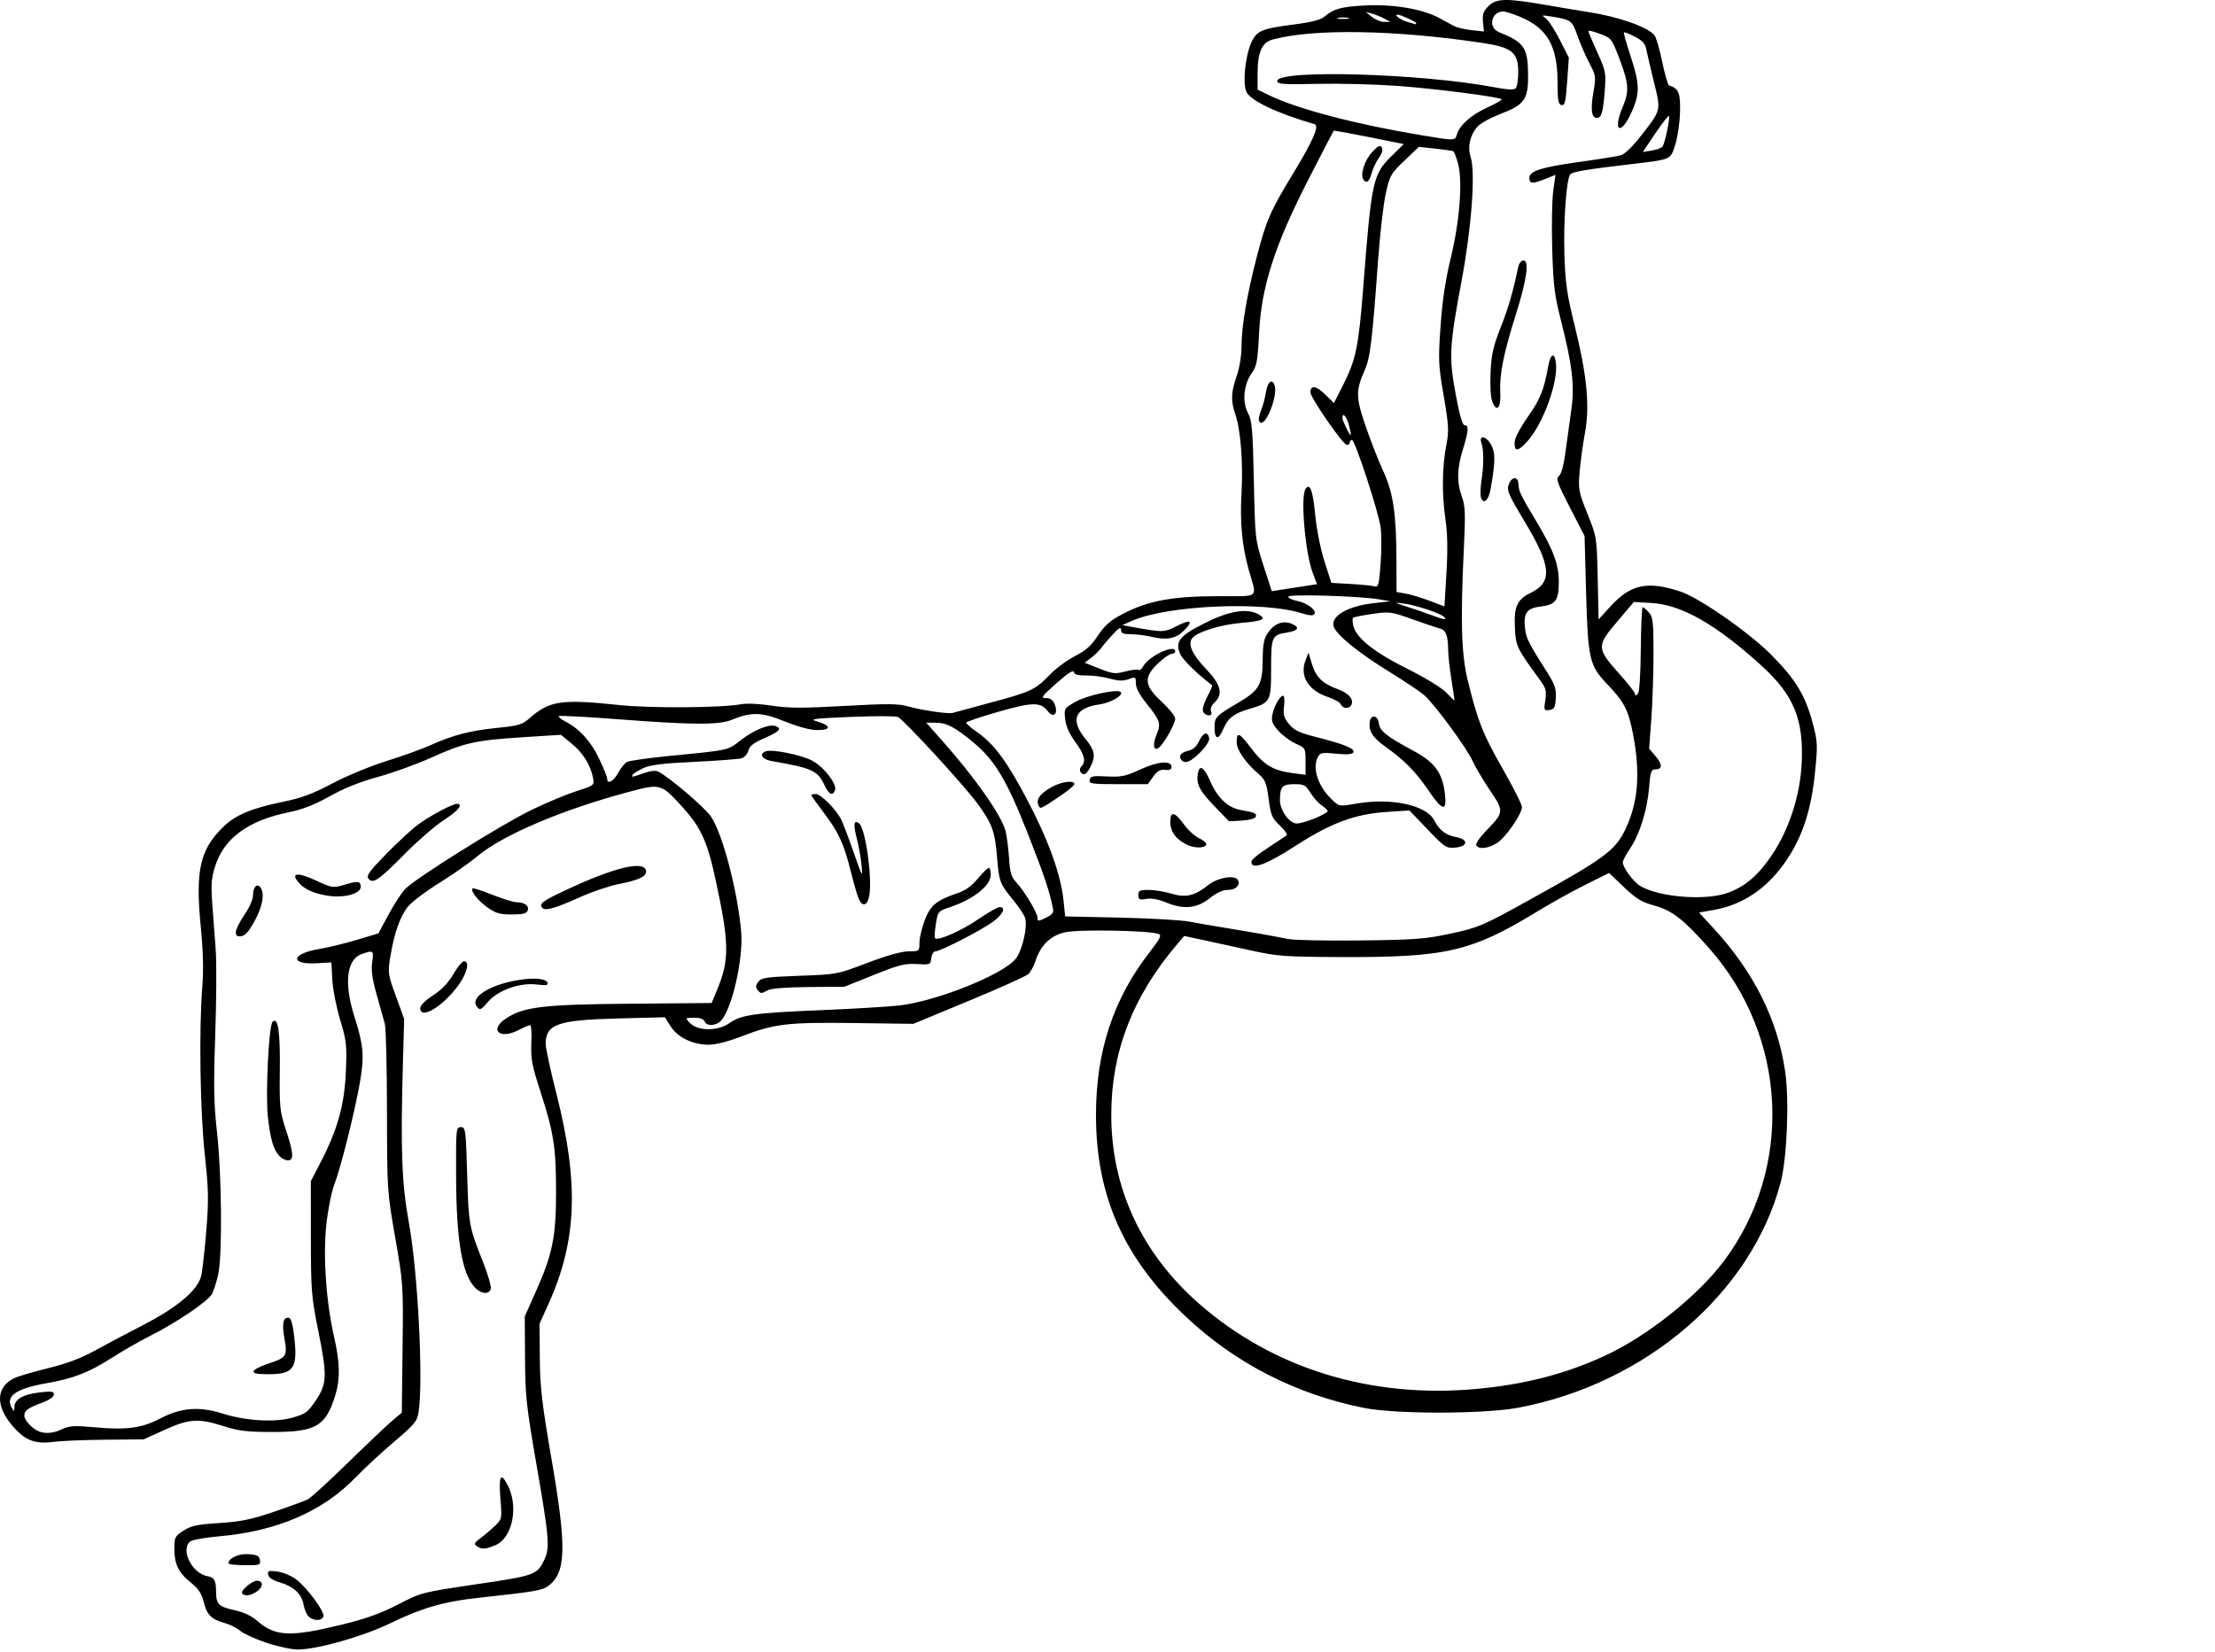 <?xml version="1.0" encoding="UTF-8" standalone="no"?>
<!-- Created with Inkscape (http://www.inkscape.org/) -->

<svg
   xmlns:dc="http://purl.org/dc/elements/1.1/"
   xmlns:cc="http://creativecommons.org/ns#"
   xmlns:rdf="http://www.w3.org/1999/02/22-rdf-syntax-ns#"
   xmlns:svg="http://www.w3.org/2000/svg"
   xmlns="http://www.w3.org/2000/svg"
   xmlns:sodipodi="http://sodipodi.sourceforge.net/DTD/sodipodi-0.dtd"
   xmlns:inkscape="http://www.inkscape.org/namespaces/inkscape"
   width="900.733"
   height="672.101"
   id="svg2"
   version="1.1"
   inkscape:version="0.48.3.1 r9886"
   sodipodi:docname="Pullover-on-stability-ball-with-weight-1.svg">
  <defs
     id="defs4" />
  <sodipodi:namedview
     id="base"
     pagecolor="#ffffff"
     bordercolor="#666666"
     borderopacity="1.0"
     inkscape:pageopacity="0.0"
     inkscape:pageshadow="2"
     inkscape:zoom="0.49497475"
     inkscape:cx="188.29998"
     inkscape:cy="85.175376"
     inkscape:document-units="px"
     inkscape:current-layer="layer1"
     showgrid="false"
     fit-margin-top="0"
     fit-margin-left="0"
     fit-margin-right="0"
     fit-margin-bottom="0"
     inkscape:window-width="1378"
     inkscape:window-height="738"
     inkscape:window-x="-206"
     inkscape:window-y="176"
     inkscape:window-maximized="0" />
  <g
     inkscape:label="Ebene 1"
     inkscape:groupmode="layer"
     id="layer1"
     transform="translate(-1274.42,11.561)">
    <path
       style="fill:#000000"
       d="m 1382.587,656.571 c -4.526,-1.532 -9.251,-3.696 -10.5,-4.809 -1.249,-1.113 -4.163,-2.562 -6.476,-3.221 -5.382,-1.532 -7.041,-3.252 -8.421,-8.732 -0.816,-3.24 -2.171,-5.271 -5.025,-7.532 -5.067,-4.013 -6.848,-7.606 -6.848,-13.816 0,-4.723 0.232,-5.185 3.75,-7.446 3.121,-2.006 5.551,-2.523 14.492,-3.08 8.723,-0.544 12.913,-1.407 22.291,-4.591 6.352,-2.156 12.543,-4.43 13.758,-5.053 1.215,-0.623 8.509,-7.285 16.209,-14.806 7.7,-7.521 15.8,-15.201 18,-17.068 l 4,-3.394 0.309,-26.152 c 0.305,-25.785 0.263,-26.418 -2.994,-45.063 -3.272,-18.733 -3.303,-19.216 -3.347,-51.411 -0.024,-17.875 -0.415,-33.85 -0.87,-35.5 -0.454,-1.65 -1.945,-6.981 -3.312,-11.846 -1.827,-6.5 -2.311,-10.014 -1.826,-13.25 0.713,-4.753 0.445,-4.965 -4.218,-3.339 -6.188,2.157 -7.344,11.853 -3.032,25.435 3.735,11.763 4.1,16.048 2.273,26.656 -2.051,11.911 -7.915,35.324 -10.469,41.803 -1.081,2.741 -2.516,9.947 -3.191,16.013 -1.423,12.795 -0.122,31.671 3.173,46.028 2.341,10.202 2.485,16.836 0.507,23.356 -3.88,12.79 -7.845,15.144 -25.505,15.144 -10.4,0 -13.76,-0.4 -20,-2.381 -10.249,-3.253 -13.916,-3.018 -24,1.539 l -8.5,3.842 -15.5,0.142 c -8.525,0.078 -17.938,0.464 -20.918,0.858 -7.79,1.029 -11.769,-0.505 -16.934,-6.531 -6.939,-8.096 -6.701,-15.629 0.612,-19.305 1.507,-0.758 7.706,-2.594 13.775,-4.082 7.607,-1.864 13.508,-4.071 19,-7.106 4.381,-2.421 13.318,-7.155 19.86,-10.519 13.721,-7.057 22.079,-14.118 23.499,-19.853 0.49,-1.982 1.428,-10.197 2.082,-18.254 1.036,-12.747 0.96,-16.774 -0.583,-31 -1.912,-17.621 -2.417,-51.1 -1.031,-68.35 0.551,-6.86 0.356,-14.568 -0.62,-24.545 -2.223,-22.723 -0.349,-31.216 8.904,-40.337 5.185,-5.112 11.553,-7.792 25.104,-10.567 6.989,-1.431 11.753,-3.225 19.5,-7.343 5.638,-2.997 15.496,-7.082 21.906,-9.078 6.41,-1.996 14.54,-4.923 18.066,-6.505 9.232,-4.142 15.96,-5.884 27.08,-7.013 8.779,-0.891 10.162,-1.312 13.264,-4.035 8.014,-7.036 12.926,-7.744 36.436,-5.251 12.635,1.34 41.651,1.14 49.44,-0.341 2.296,-0.436 7.467,-0.2 12.394,0.566 6.839,1.064 12.501,1.089 29.635,0.133 17.793,-0.993 21.968,-0.957 26.106,0.224 5.402,1.541 16.342,3.131 17.925,2.606 0.55,-0.183 7.4,-2.043 15.222,-4.133 16.705,-4.465 18.343,-5.233 24.278,-11.387 2.475,-2.566 7.087,-5.983 10.249,-7.594 4.373,-2.228 6.609,-4.223 9.341,-8.339 2.844,-4.283 4.98,-6.134 10.251,-8.883 10.106,-5.272 19.863,-7.093 38.25,-7.139 17.785,-0.045 16.188,1.264 12.862,-10.539 -2.777,-9.853 -3.678,-19.349 -2.988,-31.5 0.695,-12.247 -0.373,-25.778 -2.522,-31.943 -1.887,-5.413 -1.759,-8.973 0.557,-15.557 1.141,-3.243 1.948,-8.217 1.967,-12.119 0.041,-8.246 2.181,-20.796 6.205,-36.381 3.797,-14.705 5.575,-18.784 14.767,-33.866 7.989,-13.108 10.783,-19.494 8.782,-20.072 -15.492,-4.475 -26.442,-9.722 -27.857,-13.349 -1.447,-3.708 -0.363,-14.297 2.013,-19.669 2.255,-5.098 4.021,-5.829 18.623,-7.707 5.657,-0.728 9.743,-1.795 11,-2.873 3.922,-3.364 6.933,-4.203 16.9,-4.708 11.369,-0.576 23.247,1.455 29.981,5.127 2.135,1.164 4.835,2.624 6,3.244 1.165,0.62 4.378,1.374 7.138,1.676 l 5.019,0.548 -0.369,-3.871 c -0.297,-3.11 0.133,-4.373 2.185,-6.426 3.217,-3.217 7.196,-3.303 23.329,-0.504 6.499,1.128 14.516,2.468 17.816,2.979 11.843,1.834 23.619,5.999 26.386,9.334 0.682,0.822 2.099,5.685 3.148,10.806 1.049,5.121 2.307,9.444 2.795,9.607 3.977,1.326 4.671,3.044 4.453,11.02 -0.12,4.375 -1.02,10.359 -2,13.297 -2.036,6.102 -1.156,5.742 -19.282,7.881 -16.78,1.98 -22.28,2.905 -23.291,3.916 -1.619,1.619 -2.891,18.979 -2.427,33.109 0.368,11.197 1.066,16.007 4.09,28.194 5.073,20.44 6.286,32.901 4.268,43.843 -0.858,4.655 -1.843,11.838 -2.189,15.963 -0.593,7.078 -0.414,8.035 3.18,17 3.797,9.472 3.809,9.549 4.173,26.239 l 0.364,16.739 4.954,-5.42 c 8.101,-8.864 15.012,-10.306 28.309,-5.907 7.744,2.562 28.039,16.706 37.069,25.834 9.729,9.835 13.725,16.405 16.651,27.376 2.107,7.897 2.164,9.021 1.037,20.292 -1.504,15.037 -5.009,25.917 -11.457,35.557 -7.657,11.448 -17.643,18.318 -29.716,20.445 l -6,1.057 6.106,6.645 c 16.236,17.668 25.837,36.935 28.923,58.035 1.716,11.735 0.741,35.365 -1.865,45.189 -11.921,44.944 -54.918,81.842 -106.68,91.546 -14.025,2.629 -49.981,2.662 -62.874,0.057 -27.723,-5.601 -52.181,-18.151 -72.32,-37.109 -25.27,-23.788 -36.525,-49.079 -36.525,-82.073 0,-25.765 7.01,-47.06 21.759,-66.098 4.46,-5.758 5.065,-7 3.652,-7.503 -3.93,-1.402 -32.656,-1.893 -38.017,-0.65 -6.004,1.392 -9.915,5.241 -12.073,11.881 -0.648,1.996 -1.95,4.323 -2.891,5.17 -0.942,0.848 -11.837,5.736 -24.212,10.864 l -22.5,9.322 -24.044,-0.324 c -27.069,-0.365 -32.451,0.273 -45.806,5.424 -5.598,2.159 -10.559,3.406 -13.5,3.392 -6.402,-0.03 -12.527,-3.024 -15.341,-7.498 l -2.308,-3.67 -19,0.486 c -24.743,0.632 -29.5,2.321 -29.5,10.474 0,1.596 1.995,10.782 4.434,20.414 9.155,36.159 8.268,59.533 -3.23,85.084 l -3.704,8.231 0.113,14 c 0.096,11.815 0.852,18.291 4.845,41.5 6.149,35.736 5.863,45.78 -1.458,51.156 -2.459,1.806 -5.299,2.284 -28.709,4.836 -13.665,1.49 -22.734,4.11 -35.132,10.152 -11.251,5.483 -30.155,10.871 -38.016,10.835 -2.554,-0.012 -8.346,-1.274 -12.872,-2.806 z m 31.224,-7.412 c 9.473,-2.32 15.571,-4.517 22.5,-8.108 9.448,-4.896 9.64,-4.946 31.855,-8.224 23.842,-3.519 24.686,-3.822 27.58,-9.921 2.333,-4.917 2.012,-8.908 -3.075,-38.23 -4.222,-24.333 -4.655,-28.329 -4.75,-43.777 l -0.104,-17 4.829,-10.872 c 6.514,-14.666 7.914,-21.779 7.896,-40.128 -0.017,-17.77 -0.976,-23.883 -6.34,-40.434 -3.493,-10.775 -3.987,-13.41 -3.708,-19.752 0.177,-4.025 -0.033,-7.318 -0.467,-7.316 -0.434,0.001 -2.606,0.929 -4.827,2.062 -7.649,3.902 -11.955,-0.073 -5.09,-4.699 7.141,-4.812 15.066,-5.76 50.706,-6.065 l 33,-0.282 2.276,-5.506 c 5.047,-12.212 4.926,-18.944 -0.818,-45.318 -3.269,-15.009 -5.963,-20.824 -13.457,-29.039 -8.575,-9.4 -8.806,-9.464 -21.788,-5.985 -27.311,7.317 -51.293,17.547 -61.712,26.323 -3.025,2.548 -9.894,7.354 -15.265,10.679 -5.371,3.325 -11.05,7.605 -12.621,9.511 -3.269,3.966 -5.661,10.691 -7.273,20.452 -1.081,6.549 -1.005,7.096 2.25,16.075 l 3.37,9.296 -0.481,17 c -1.022,36.16 -0.526,49.864 2.385,65.781 3.636,19.879 5.912,63.628 3.997,76.83 -0.585,4.037 -1.39,5.031 -10.03,12.39 -5.167,4.4 -12.132,10.851 -15.478,14.336 -13.438,13.994 -32.102,22.054 -55.843,24.116 -5.556,0.483 -10.756,1.421 -11.557,2.085 -4.101,3.403 0.749,13.024 7.122,14.13 2.717,0.471 3.39,1.748 3.407,6.461 0.018,4.978 1.083,5.979 7.912,7.444 3.253,0.698 6.568,2.276 8.685,4.135 7.44,6.532 13.486,6.801 34.912,1.555 z m -13.692,-3.011 c -0.869,-0.688 -1.862,-2.866 -2.206,-4.84 -0.788,-4.513 -4,-7.575 -9.67,-9.216 -2.875,-0.833 -4.539,-1.925 -4.772,-3.131 -0.314,-1.631 0.14,-1.786 3.782,-1.298 2.276,0.305 5.703,1.748 7.615,3.207 4.589,3.501 11.757,13.283 11.061,15.096 -0.678,1.766 -3.69,1.861 -5.81,0.183 z m -27.253,-9.67 c -0.661,-1.069 4.098,-5.08 6.026,-5.08 2.521,0 2.698,2.285 0.318,4.115 -2.597,1.996 -5.44,2.429 -6.344,0.965 z m -5.55,-12.112 c 0,-2.158 4.121,-4.07 8.148,-3.781 3.555,0.255 4.408,0.702 4.655,2.438 0.283,1.987 -0.124,2.121 -6.25,2.063 -3.604,-0.034 -6.553,-0.358 -6.553,-0.72 z m 101,-7.031 c -1.261,-0.868 -1.027,-1.383 1.471,-3.235 1.634,-1.211 4.282,-3.465 5.883,-5.009 2.896,-2.79 2.908,-2.853 2.227,-11.25 -0.74,-9.122 0.172,-10.756 2.977,-5.331 4.544,8.787 1.943,21.526 -4.985,24.421 -4.128,1.725 -5.544,1.8 -7.573,0.404 z m -0.792,-105.216 c -5.238,-5.576 -7.538,-19.199 -7.634,-45.222 -0.072,-19.358 -0.01,-20 1.926,-20 1.912,0 2.026,0.861 2.584,19.5 0.611,20.421 0.686,20.826 6.54,35.617 2.008,5.073 3.378,9.935 3.045,10.803 -0.874,2.278 -3.98,1.941 -6.461,-0.699 z m -22.208,-113.587 c 0,-1.15 2.002,-3.163 5.22,-5.25 3.519,-2.282 6.207,-5.09 8.25,-8.617 1.667,-2.878 3.592,-5.24 4.28,-5.25 2.613,-0.037 1.176,5.394 -2.786,10.529 -6.445,8.354 -14.964,13.243 -14.964,8.588 z m 23.147,-0.458 c -1.892,-2.28 8e-4,-5.087 5.086,-7.542 8.334,-4.023 22.521,-5.432 23.538,-2.338 0.328,0.998 -0.694,1.156 -4.422,0.685 -6.861,-0.867 -15.835,2.361 -19.883,7.153 -2.664,3.154 -3.19,3.403 -4.319,2.042 z m 4.055,-40.646 c -3.884,-2.813 -6.883,-6.683 -5.924,-7.643 0.242,-0.242 3.841,0.921 7.998,2.586 4.157,1.664 8.607,3.033 9.891,3.041 3.27,0.021 5.235,1.495 4.511,3.384 -0.467,1.217 -2.026,1.601 -6.496,1.601 -4.934,0 -6.541,-0.478 -9.979,-2.969 z m 22.541,0.378 c -1.681,-1.681 -0.275,-2.769 9.507,-7.357 19.617,-9.202 31.745,-12.134 32.552,-7.87 0.427,2.257 -2.85,3.868 -11.049,5.431 -3.727,0.71 -10.868,3.133 -15.867,5.385 -9.708,4.371 -13.948,5.607 -15.143,4.412 z m -195.351,211.941 c 2.938,-1.401 4.945,-1.514 13.312,-0.75 12.853,1.174 19.131,0.318 26.654,-3.634 8.342,-4.382 15.71,-4.967 25.143,-1.996 9.762,3.075 21.543,3.74 28.811,1.627 5.116,-1.487 6.083,-2.223 9.314,-7.089 4.516,-6.801 4.596,-9.929 0.741,-29.009 -2.611,-12.926 -2.83,-15.765 -2.848,-37 l -0.019,-23 4.131,-8 c 6.802,-13.171 9.567,-23.184 10.126,-36.661 0.443,-10.693 0.249,-12.436 -2.334,-21 -1.55,-5.137 -2.984,-12.489 -3.188,-16.339 l -0.371,-7 -6.038,0.344 c -11.023,0.628 -10.264,-3.898 0.968,-5.774 3.689,-0.616 10.643,-2.304 15.454,-3.752 l 8.748,-2.632 4.079,-7.593 c 2.244,-4.176 5.282,-8.861 6.752,-10.411 4.105,-4.328 39.332,-26.381 51.568,-32.284 5.992,-2.891 14.166,-6.3 18.163,-7.577 7.167,-2.289 7.26,-2.363 6.711,-5.321 -0.966,-5.196 -4.067,-10.201 -8.647,-13.954 l -4.426,-3.627 -15.348,0.981 c -19.447,1.243 -23.837,2.218 -37.348,8.296 -6.05,2.722 -15.846,6.266 -21.768,7.877 -7.133,1.94 -13.716,4.581 -19.5,7.824 -6.162,3.455 -11.055,5.37 -16.622,6.507 -16.707,3.41 -26.445,10.587 -30.09,22.173 -1.477,4.694 -1.668,7.423 -1.077,15.318 0.396,5.283 1.021,13.677 1.388,18.651 0.368,4.975 0.278,20.469 -0.2,34.431 -0.721,21.065 -0.592,27.866 0.756,39.955 1.875,16.816 2.155,49.407 0.491,57.269 -0.617,2.915 -1.757,6.544 -2.534,8.065 -1.552,3.04 -14.292,11.672 -25.664,17.389 -3.949,1.985 -10.667,5.843 -14.929,8.573 -9.491,6.079 -15.721,8.515 -26.674,10.429 -12.538,2.191 -16.936,5.318 -14.168,10.073 0.93,1.598 1.034,1.553 1.061,-0.457 0.042,-3.083 3.544,-5.081 10.3,-5.875 4.806,-0.565 5.73,-0.423 5.73,0.881 0,0.942 -1.872,2.247 -4.75,3.31 -5.878,2.171 -7.25,3.186 -7.25,5.359 0,1.782 3.426,5.405 6,6.346 2.802,1.024 5.923,0.711 9.392,-0.943 z m 77.85,-23.6 c 0.225,-0.688 2.834,-2.038 5.798,-3 7.559,-2.455 7.996,-3.1 6.775,-10.013 -1.105,-6.257 -0.668,-8.736 1.538,-8.736 0.996,0 1.668,1.999 2.269,6.75 1.738,13.736 0.142,16.25 -10.315,16.25 -4.729,0 -6.363,-0.337 -6.064,-1.25 z m 10.483,-87.502 c -2.474,-2.734 -3.636,-6.66 -4.673,-15.785 -1.034,-9.101 0.337,-37.252 1.891,-38.805 2.215,-2.215 3.135,3.903 2.95,19.605 -0.179,15.137 -0.013,16.779 2.445,24.237 3.181,9.651 3.368,12.5 0.818,12.5 -1.015,0 -2.558,-0.788 -3.43,-1.752 z m -17.725,-91.066 c 0,-1.077 1.575,-4.247 3.5,-7.045 2.069,-3.008 3.5,-6.3 3.5,-8.053 0,-3.346 1.777,-5.045 3.096,-2.961 1.673,2.642 0.825,7.419 -2.375,13.378 -2.265,4.218 -3.89,6.095 -5.472,6.32 -1.676,0.238 -2.25,-0.18 -2.25,-1.638 z m 37,-14.874 c -5.197,-0.872 -8.782,-2.447 -11.04,-4.85 -4.065,-4.327 -1.162,-4.915 6.521,-1.32 6.347,2.97 7.112,3.109 10.922,1.985 6.121,-1.805 6.986,-1.788 7.386,0.146 0.655,3.17 -6.492,5.264 -13.789,4.039 z m 16.984,-6.827 c -1.02,-1.229 0.179,-2.919 7.145,-10.067 4.604,-4.724 10.423,-10.101 12.932,-11.948 4.859,-3.578 14.002,-8.466 15.835,-8.466 2.801,0 0.538,2.852 -5.154,6.494 -3.433,2.197 -10.516,8.311 -15.741,13.586 -10.904,11.01 -13.194,12.596 -15.016,10.4 z m 450.516,207.503 c 19.646,-1.811 36.187,-6.083 52.193,-13.478 17.18,-7.938 37.634,-24.18 48.3,-38.354 28.622,-38.037 26.061,-91.528 -6.114,-127.7 -10.23,-11.501 -14.818,-15.071 -21.879,-17.025 -5.393,-1.492 -7.526,-2.779 -12.525,-7.556 l -6.025,-5.757 -9.475,4.709 c -5.211,2.59 -13.975,7.452 -19.475,10.805 -27.233,16.602 -37.106,18.88 -81,18.691 -21.8,-0.094 -25.054,-0.337 -35.5,-2.646 -6.325,-1.399 -15.064,-3.305 -19.421,-4.237 l -7.921,-1.694 -2.874,3.379 c -18.095,21.271 -26.784,43.779 -26.784,69.379 0,29.816 12.367,56.386 35.783,76.878 30.121,26.361 69.85,38.558 112.717,34.606 z M 1571.119,404.539 c 4.639,-3.304 10.213,-4.101 36.197,-5.176 13.475,-0.558 28.185,-1.429 32.689,-1.936 15.411,-1.736 42.79,-12.763 47.557,-19.154 2.75,-3.686 4.885,-13.399 3.656,-16.631 -0.532,-1.399 -2.687,-4.613 -4.788,-7.143 -5.309,-6.391 -5.758,-7.539 -6.485,-16.6 -0.925,-11.522 -2.019,-14.508 -8.5,-23.213 -5.477,-7.356 -28.927,-32.861 -31.801,-34.588 -0.734,-0.441 -9.32,-0.469 -19.081,-0.062 -15.622,0.651 -17.275,0.875 -13.806,1.875 5.699,1.642 5.766,3.488 0.128,3.488 -2.941,0 -7.746,-1.27 -13.333,-3.523 -9.522,-3.84 -13.454,-3.948 -21.735,-0.596 -5.166,2.091 -16.017,2.02 -46.312,-0.303 -12.822,-0.983 -23.551,-1.549 -23.843,-1.257 -0.292,0.292 0.855,1.247 2.549,2.123 5.819,3.009 10.403,8.011 13.76,15.015 1.841,3.841 3.347,7.559 3.347,8.262 0,2.531 2.584,1.205 4.467,-2.291 1.057,-1.963 2.68,-3.975 3.607,-4.471 0.927,-0.496 8.602,-1.584 17.055,-2.418 25.049,-2.471 23.703,-2.17 29.449,-6.603 5.326,-4.109 11.443,-6.529 14.012,-5.543 2.617,1.004 1.433,2.266 -4.548,4.847 -4.456,1.923 -6.116,3.2 -6.585,5.069 -0.345,1.374 -1.601,2.791 -2.792,3.149 -1.191,0.358 -9.847,1.016 -19.236,1.462 -12.903,0.614 -17.973,1.24 -20.766,2.566 -2.033,0.965 -3.94,2.149 -4.239,2.632 -0.725,1.172 -0.377,1.126 4.539,-0.609 2.863,-1.01 4.786,-1.182 5.993,-0.536 4.786,2.562 18.866,14.632 21.318,18.275 4.699,6.983 10.807,30.328 12.23,46.748 0.94,10.843 -3.636,31.172 -8.135,36.143 -2.021,2.233 -5.932,2.441 -6.732,0.357 -0.368,-0.958 -1.908,-1.5 -4.262,-1.5 -3.588,0 -3.639,0.052 -1.927,1.944 3.23,3.569 11.478,3.668 16.354,0.196 z m 11.336,-13.472 c -0.819,-0.986 -0.742,-1.83 0.294,-3.25 1.24,-1.699 3.15,-1.982 16.733,-2.479 15.27,-0.558 15.384,-0.58 27.652,-5.25 7.952,-3.027 13.89,-4.689 16.75,-4.689 4.388,0 4.431,-0.033 4.431,-3.462 0,-1.904 0.945,-5.988 2.1,-9.076 2.298,-6.142 4.833,-8.269 13.174,-11.048 3.336,-1.112 5.885,-2.92 8.462,-6.002 2.028,-2.426 4.042,-4.412 4.476,-4.412 0.434,0 0.788,1.266 0.788,2.813 0,4.414 -6.828,9.892 -16.37,13.133 -5.096,1.731 -5.136,1.777 -5.969,6.976 -0.461,2.878 -0.603,5.469 -0.315,5.757 1.159,1.16 10.58,-2.982 17.481,-7.686 4.03,-2.747 7.968,-4.994 8.75,-4.994 2.772,0 1.365,3.029 -2.812,6.055 -4.839,3.506 -21.302,11.945 -23.301,11.945 -0.733,0 -1.474,1.238 -1.648,2.75 -0.309,2.682 -0.455,2.742 -5.923,2.414 -4.813,-0.289 -7.29,0.341 -17.5,4.446 l -11.894,4.782 -14.5,0.121 c -9.033,0.075 -15.324,0.567 -16.684,1.304 -2.728,1.477 -2.83,1.473 -4.176,-0.15 z m 41.018,-37.418 c -0.597,-1.512 -2.002,-6.426 -3.122,-10.918 -2.773,-11.124 -4.885,-15.706 -10.902,-23.655 -2.824,-3.731 -5.134,-6.984 -5.134,-7.23 0,-0.246 0.848,-0.447 1.884,-0.447 1.927,0 7.983,6.014 10.169,10.098 0.67,1.251 2.957,7.254 5.082,13.338 3.703,10.602 3.841,10.829 3.31,5.447 -0.305,-3.089 -1.185,-8.003 -1.954,-10.92 -1.497,-5.674 -1.138,-7.746 1.03,-5.947 2.573,2.136 5.375,22.397 4.064,29.388 -0.803,4.28 -2.912,4.683 -4.426,0.846 z m -13.681,-45.659 c -2.939,-6.193 -4.797,-7.05 -21.726,-10.023 -3.769,-0.662 -5.066,-2.849 -2.315,-3.905 2.696,-1.035 15.057,1.51 19.337,3.981 4.735,2.734 9.784,9.464 8.876,11.831 -0.94,2.45 -2.435,1.775 -4.172,-1.884 z m 254.759,60.135 c 11.188,-2.416 12.681,-3.058 32,-13.751 30.302,-16.772 34.642,-19.958 38.756,-28.458 5.296,-10.939 6.264,-22.997 3.141,-39.103 -1.882,-9.705 -3.573,-12.918 -10.746,-20.415 -6.904,-7.216 -7.569,-10.163 -8.288,-36.723 l -0.629,-23.223 -5.977,-11.613 c -5.196,-10.094 -5.777,-11.765 -4.447,-12.777 0.98,-0.745 1.961,-4.406 2.724,-10.164 0.656,-4.95 1.707,-12.58 2.335,-16.955 1.368,-9.531 0.361,-18.157 -4.208,-36.045 -2.638,-10.327 -3.136,-14.37 -3.578,-29 -0.282,-9.35 -0.102,-19.999 0.402,-23.663 l 0.915,-6.663 -4.708,1.856 c -4.742,1.869 -5.927,1.735 -5.927,-0.673 0,-2.703 4.931,-4.299 19.569,-6.336 8.288,-1.153 16.228,-2.417 17.644,-2.809 1.523,-0.421 4.801,-3.572 8.025,-7.712 8.557,-10.989 8.357,-10.155 5.37,-22.376 -1.428,-5.843 -2.832,-11.856 -3.119,-13.362 -0.371,-1.945 -1.703,-3.34 -4.603,-4.82 -2.244,-1.145 -4.235,-1.928 -4.423,-1.739 -0.188,0.188 0.988,4.382 2.615,9.32 3.891,11.81 3.966,15.503 0.474,23.227 -4.423,9.782 -7.795,7.646 -3.553,-2.25 2.69,-6.275 2.472,-9.492 -1.319,-19.476 -3.159,-8.318 -3.307,-8.508 -7.95,-10.232 -2.602,-0.966 -4.731,-1.484 -4.731,-1.15 0,0.334 1.636,4.229 3.635,8.657 3.448,7.636 3.605,8.442 3.047,15.671 -0.672,8.716 -1.348,11.03 -3.221,11.03 -2.159,0 -2.619,-3.424 -1.4,-10.426 1.104,-6.341 1.045,-6.771 -1.627,-11.828 -1.525,-2.886 -3.709,-7.918 -4.853,-11.182 -2.209,-6.303 -2.492,-6.506 -11.003,-7.868 -3.572,-0.572 -3.744,-0.502 -1.918,0.776 1.103,0.772 3.673,4.694 5.713,8.715 l 3.708,7.311 -0.691,9.794 c -0.58,8.22 -0.948,9.744 -2.29,9.479 -1.322,-0.261 -1.602,-1.87 -1.613,-9.294 -0.025,-16.702 -5.311,-23.974 -20.735,-28.527 -5.552,-1.639 -8.362,6.038 -3.001,8.2 10.354,4.176 11.75,6.318 11.75,18.017 0,9.434 -1.58,11.54 -11.5,15.331 -3.692,1.411 -7.688,3.603 -8.88,4.872 -3.168,3.372 -4.356,8.382 -2.978,12.558 2.027,6.141 0.412,28.36 -3.638,50.069 -5.045,27.039 -5.262,31.159 -2.445,46.392 1.574,8.511 2.755,12.608 3.636,12.608 1.794,0 1.62,2.411 -0.708,9.839 -2.403,7.667 -2.52,13.449 -0.39,19.285 1.369,3.75 1.476,6.88 0.75,21.876 -1.374,28.371 -0.965,42.151 1.556,52.5 4.093,16.8 6.134,22.001 14.121,35.98 4.386,7.678 7.976,14.783 7.976,15.788 0,2.938 -6.701,12.579 -10.245,14.74 -3.594,2.191 -7.269,2.587 -8.314,0.896 -0.372,-0.603 1.349,-3.19 3.825,-5.75 7.553,-7.807 7.572,-8.002 1.662,-16.761 -2.826,-4.188 -6.008,-9.58 -7.071,-11.983 -2.212,-5.001 -15.161,-22.63 -19.47,-26.509 -1.588,-1.429 -8.127,-5.818 -14.532,-9.752 -12.308,-7.561 -21.328,-14.912 -22.385,-18.242 -1.339,-4.218 5.539,-8.293 16.032,-9.499 l 6.998,-0.804 -4.5,-0.767 c -8.094,-1.38 -37,-2.241 -37,-1.102 0,0.573 1.543,1.332 3.429,1.685 4.081,0.766 8.167,3.806 7.206,5.362 -0.489,0.792 -2.027,0.687 -5.409,-0.371 -15.742,-4.923 -54.636,-3.139 -68.782,3.154 l -3.943,1.754 4,0.724 c 12.699,2.299 12.898,2.295 18.315,-0.451 5.546,-2.81 6.698,-2.016 2.771,1.911 -3.255,3.255 -6.88,4.002 -12.794,2.637 -2.72,-0.628 -6.71,-1.141 -8.868,-1.141 -3.06,0 -3.93,-0.385 -3.951,-1.75 -0.02,-1.319 -0.827,-0.888 -3.275,1.75 -1.787,1.925 -3.912,4.412 -4.723,5.528 -0.811,1.115 -2.664,2.942 -4.118,4.06 l -2.643,2.032 5.979,2.375 c 5.369,2.132 6.436,2.252 10.464,1.175 2.467,-0.66 4.881,-0.955 5.364,-0.656 0.483,0.299 1.325,-0.29 1.869,-1.307 2.304,-4.304 13.11,-9.419 13.11,-6.205 0,0.55 -0.656,1 -1.458,1 -0.802,0 -3.277,1.73 -5.5,3.845 -6,5.708 -5.692,9.012 1.458,15.613 3.025,2.793 5.5,5.89 5.5,6.882 0,2.065 -4.38,9.9 -6.534,11.688 -2.257,1.873 -2.802,-0.98 -1.008,-5.275 1.842,-4.409 1.405,-5.737 -4.139,-12.595 -2.81,-3.475 -4.319,-6.328 -4.319,-8.163 0,-2.702 -0.124,-2.775 -2.916,-1.721 -2.203,0.832 -4.098,0.775 -7.75,-0.233 -2.659,-0.733 -6.945,-1.301 -9.524,-1.261 -3.362,0.052 -4.778,-0.344 -5,-1.397 -0.209,-0.995 -2.506,0.484 -7.107,4.573 -6.07,5.396 -6.522,6.043 -4.225,6.043 1.866,0 2.851,0.731 3.585,2.663 1.444,3.798 -0.549,5.639 -2.866,2.648 -2.936,-3.79 -6.088,-3.752 -20.111,0.241 -7.197,2.049 -13.085,4.052 -13.085,4.451 0,0.399 1.835,1.997 4.079,3.552 7.195,4.986 12.345,11.872 20.632,27.588 8.686,16.473 13.799,30.61 14.877,41.141 l 0.666,6.504 22.123,0.485 c 12.168,0.267 24.823,0.987 28.123,1.601 3.3,0.614 10.5,1.85 16,2.748 10.101,1.649 16.283,2.749 24.5,4.359 2.475,0.485 15.75,0.747 29.5,0.581 22.31,-0.269 26.263,-0.574 36.735,-2.835 z m -116.235,-12.724 c -2.84,-1.19 -5.699,-1.682 -7.75,-1.333 -2.815,0.479 -3.25,0.271 -3.25,-1.558 0,-1.819 0.589,-2.11 4.25,-2.1 2.337,0.006 6.477,0.686 9.199,1.512 5.872,1.781 9.439,0.937 15.12,-3.578 3.715,-2.952 10.581,-4.129 11.875,-2.035 1.251,2.024 -0.725,4.09 -3.91,4.09 -2.21,0 -4.66,1.119 -7.643,3.49 -5.188,4.124 -10.574,4.579 -17.891,1.512 z m 35,-16.384 c 0,-1.159 2.606,-3.122 14.267,-10.748 0.53,-0.347 -0.662,-2.147 -2.649,-4 -3.245,-3.026 -3.716,-4.134 -4.616,-10.869 -0.903,-6.751 -1.35,-7.8 -4.477,-10.5 -5.014,-4.33 -8.524,-9.488 -8.524,-12.528 0,-4.47 1.021,-4.06 5.846,2.348 5.158,6.85 8.993,9.161 16.904,10.187 l 5.25,0.681 0,-5.442 c 0,-5.393 -0.037,-5.458 -4.049,-7.268 -2.227,-1.004 -5.403,-3.368 -7.057,-5.252 -2.483,-2.828 -2.894,-3.976 -2.353,-6.576 0.74,-3.555 3.073,-7.65 4.359,-7.65 0.47,0 0.636,1.933 0.37,4.296 -0.403,3.576 -0.05,4.812 2.104,7.373 2.097,2.492 4.233,3.489 11.242,5.247 11.124,2.79 15.731,4.714 14.82,6.188 -0.482,0.78 -2.721,0.939 -7.024,0.498 -5.621,-0.576 -6.432,-0.432 -7.364,1.31 -2.43,4.54 0.015,11.973 5.721,17.392 2.945,2.796 2.97,2.8 9.757,1.618 14.347,-2.498 28.605,0.564 31.851,6.84 2.086,4.033 4.652,5.981 8.923,6.774 5.142,0.954 4.767,3.833 -0.557,4.274 -3.504,0.291 -4.205,-0.176 -11.114,-7.406 l -7.374,-7.717 -8.927,0.578 c -13.207,0.856 -22.799,4.404 -37.443,13.848 -11.95,7.708 -17.886,9.866 -17.886,6.504 z m 25.867,-17.751 c 2.823,-1.173 5.133,-2.472 5.133,-2.885 0,-0.413 -1.074,-1.455 -2.387,-2.316 -1.313,-0.86 -3.374,-3.162 -4.582,-5.115 -1.982,-3.207 -2.626,-3.551 -6.644,-3.551 -4.875,0 -5.787,1.034 -5.787,6.557 0,4.098 3.868,9.443 6.835,9.443 1.264,0 4.609,-0.96 7.432,-2.133 z m -52.367,10.621 c -4.36,-2.249 -6.5,-5.244 -6.5,-9.098 0,-4.548 1.795,-4.248 5.51,0.922 1.655,2.304 4.457,4.864 6.226,5.689 1.769,0.825 3.08,1.95 2.913,2.5 -0.5,1.647 -4.944,1.641 -8.149,-0.013 z m 11.43,-15.56 c -6.013,-6.241 -7.37,-8.849 -6.763,-12.997 0.607,-4.144 2.509,-3.074 5.081,2.857 2.957,6.819 7.288,10.88 12.531,11.751 5.507,0.914 6.43,1.333 5.975,2.712 -0.241,0.731 -2.582,1.376 -5.641,1.554 l -5.229,0.304 -5.955,-6.182 z m -71.596,-0.5 c -0.908,-2.366 0.696,-4.549 5.262,-7.161 3.991,-2.283 9.404,-3.034 9.404,-1.304 0,0.53 -2.587,2.701 -5.75,4.826 -8.29,5.569 -8.191,5.529 -8.916,3.639 z m 158.817,-5.649 c -5.383,-7.918 -9.789,-12.396 -17.903,-18.197 -5.107,-3.652 -6.795,-6.5 -6.072,-10.252 0.552,-2.867 3.283,-2.193 3.639,0.899 0.361,3.137 3.107,5.322 14.104,11.223 8.598,4.614 11.744,8.896 12.745,17.35 0.886,7.485 -0.921,7.201 -6.512,-1.022 z m -137.955,-4.528 c 0.293,-1.501 1.292,-1.7 7.027,-1.4 5.823,0.305 7.575,-0.06 13.585,-2.831 7.22,-3.328 12.693,-3.767 12.693,-1.019 0,1.032 -0.824,1.404 -2.641,1.193 -1.998,-0.232 -3.172,0.438 -4.818,2.75 l -2.177,3.057 -12.005,0 c -10.897,0 -11.974,-0.162 -11.663,-1.75 z m -3.749,-3.337 c -0.369,-0.598 -0.171,-1.588 0.441,-2.2 1.944,-1.944 1.217,-4.804 -2.517,-9.89 -2.403,-3.274 -3.795,-6.407 -4.117,-9.273 -0.479,-4.252 -0.407,-4.376 4.063,-6.995 4.485,-2.628 17.166,-5.409 18.511,-4.059 1.304,1.309 -3.967,4.402 -8.62,5.058 -10.04,1.415 -12.029,6.297 -5.707,14.012 3.857,4.707 4.261,7.061 1.974,11.484 -1.598,3.09 -2.898,3.692 -4.028,1.863 z m 41.221,-4.58 c -1.525,-1.525 -0.472,-3.217 2.394,-3.847 2.169,-0.476 3.536,-1.67 4.694,-4.098 1.689,-3.541 3.499,-3.994 4.076,-1.019 0.186,0.962 -1.395,3.43 -3.632,5.667 -3.77,3.77 -6.057,4.771 -7.532,3.296 z m 13.333,-13.287 c 0,-4.33 0.385,-4.732 9.918,-10.352 8.216,-4.843 9.565,-7.235 9.667,-17.132 0.071,-6.889 0.463,-8.822 2.316,-11.424 2.597,-3.647 6.217,-4.86 9.728,-3.26 3.178,1.448 2.381,2.697 -2.195,3.439 -6.149,0.998 -6.435,1.649 -6.435,14.651 0,13.525 -0.183,13.862 -8.916,16.431 -6.259,1.841 -8.706,3.761 -10.615,8.332 -1.854,4.437 -3.468,4.119 -3.468,-0.683 z m -4.689,-6.678 c -0.345,-0.9 0.434,-3.571 1.738,-5.96 1.3,-2.381 2.159,-4.484 1.907,-4.674 -6.046,-4.573 -12.015,-10.46 -12.987,-12.808 -2.069,-4.995 -0.21,-7.284 10.136,-12.48 9.807,-4.925 17.006,-6.116 21.672,-3.583 3.569,1.937 1.925,2.79 -6.779,3.516 -8.371,0.698 -17.936,3.634 -20.02,6.145 -2.009,2.421 -0.152,6.613 5.601,12.645 6.051,6.344 7.025,10.257 3.393,13.641 -1.235,1.151 -1.779,2.533 -1.393,3.539 0.43,1.121 0.107,1.651 -1.005,1.651 -0.901,0 -1.92,-0.734 -2.264,-1.631 z m 139.189,-4.54 c 0.546,-3.659 0.252,-4.871 -1.901,-7.829 -9.774,-13.433 -10.031,-13.954 -10.438,-21.143 -0.508,-8.992 0.782,-11.946 6.411,-14.68 8.943,-4.345 8.404,-10.922 -2.359,-28.796 -6.63,-11.009 -7.432,-12.857 -6.606,-15.206 1.207,-3.431 3.86,-3.526 3.99,-0.143 0.112,2.889 0.802,4.31 7.66,15.762 6.551,10.939 8.742,16.959 8.742,24.026 0,7.403 -1.362,9.241 -7.348,9.916 -5.663,0.638 -7.098,2.623 -6.396,8.852 0.462,4.102 1.311,5.781 9.305,18.412 2.854,4.51 3.432,6.31 3.209,10 -0.232,3.851 -0.607,4.547 -2.595,4.829 -2.204,0.312 -2.29,0.108 -1.677,-4 z m -83.119,1.722 c -0.306,-0.797 -2.702,-2.161 -5.325,-3.033 -8.023,-2.665 -11.564,-8.561 -9.02,-15.019 l 1.181,-3 1.363,4.549 c 1.624,5.421 4.288,8.017 10.623,10.349 4.528,1.667 6.687,4.352 5.302,6.593 -0.924,1.496 -3.486,1.222 -4.124,-0.44 z m 56.987,-84.033 c -0.348,-0.906 -0.276,-3.981 0.159,-6.833 1.003,-6.575 1.008,-12.551 0.014,-15.436 -1.236,-3.588 2.105,-2.833 4.043,0.914 1.652,3.194 1.587,6.851 -0.314,17.755 -0.801,4.597 -2.808,6.449 -3.901,3.6 z m 13.631,-22.341 c 0,-1.789 1.972,-5.655 5.387,-10.561 5.162,-7.417 6.481,-10.692 8.293,-20.596 0.979,-5.352 2.684,-5.903 3.162,-1.021 0.79,8.08 -5.455,24.866 -11.812,31.75 -3.687,3.992 -5.03,4.106 -5.03,0.428 z m -9.085,-16.847 c -0.637,-1.645 -0.918,-6.602 -0.67,-11.831 0.349,-7.365 1.084,-10.655 4.044,-18.11 3.165,-7.969 5.017,-14.331 7.173,-24.64 0.342,-1.632 1.234,-2.75 2.196,-2.75 2.417,0 1.267,8.054 -3.142,22 -4.928,15.586 -6.699,24.375 -6.328,31.41 0.349,6.617 -1.412,8.726 -3.273,3.921 z m -178.603,206.294 c -1.514,-7.392 -3.458,-13.194 -10.094,-30.125 -8.562,-21.847 -13.495,-30.161 -22.179,-37.388 -7.71,-6.417 -10.973,-8.112 -15.612,-8.112 l -3.672,0 6.447,7.25 c 13.243,14.893 24.056,30.274 25.773,36.664 0.53,1.973 1.178,6.91 1.438,10.973 0.39,6.074 0.909,7.851 2.924,10 3.321,3.542 8.662,12.457 8.662,14.458 0,1.495 0.267,1.496 3.374,0.014 2.591,-1.236 3.273,-2.102 2.938,-3.734 z m 274.648,-6.518 c 7.125,-2.707 12.27,-7.172 17.81,-15.456 6.918,-10.344 11.371,-24.141 11.993,-37.158 0.85,-17.821 -3.206,-27.719 -16.222,-39.584 -18.522,-16.884 -32.673,-24.946 -44.971,-25.621 l -7.069,-0.388 -6.832,8.04 c -8.367,9.846 -8.324,10.849 0.901,21.137 3.537,3.945 6.431,7.656 6.431,8.248 0,0.76 0.319,0.756 1.088,-0.012 0.685,-0.685 1.148,-7.418 1.25,-18.2 0.089,-9.412 0.43,-17.112 0.757,-17.112 0.327,-6e-5 1.452,0.946 2.5,2.103 1.691,1.867 1.905,3.749 1.905,16.75 0,8.056 -0.399,20.052 -0.887,26.658 l -0.886,12.011 2.708,3.219 c 2.828,3.361 2.702,5.259 -0.35,5.259 -1.511,0 -1.888,1.153 -2.369,7.25 -0.721,9.129 -3.812,19.116 -7.686,24.832 -1.646,2.43 -3.002,4.987 -3.012,5.682 -0.03,2.12 4.291,7.987 7.109,9.652 7.883,4.657 26.901,6.085 35.833,2.691 z m -112.579,-86.357 c -0.738,-4.537 -1.357,-10.05 -1.375,-12.25 -0.05,-5.912 -0.933,-8.24 -3.347,-8.82 -1.188,-0.285 -6.209,-1.972 -11.159,-3.749 -8.632,-3.099 -9.299,-3.188 -16.306,-2.192 -4.018,0.572 -7.56,1.293 -7.87,1.603 -0.31,0.31 -0.248,1.822 0.138,3.36 1.223,4.874 8.658,10.763 21.903,17.348 6.982,3.471 13.941,7.701 15.764,9.582 1.795,1.852 3.338,3.367 3.429,3.367 0.091,0 -0.438,-3.712 -1.176,-8.25 z m -2.99,-25.758 c -1.527,-1.527 -11.612,-4.864 -16.534,-5.471 -4.097,-0.505 -3.999,-0.423 1.643,1.378 3.3,1.054 7.8,2.601 10,3.438 4.813,1.832 6.263,2.026 4.892,0.655 z m 0.478,-39.992 c -1.473,-10.096 -1.332,-21.068 0.384,-29.952 1.112,-5.758 0.996,-7.911 -1.075,-20 -2.159,-12.6 -2.246,-14.597 -1.254,-28.548 0.732,-10.29 2.027,-18.925 4.127,-27.5 3.642,-14.877 4.915,-31.477 2.951,-38.49 -0.702,-2.509 -1.553,-4.729 -1.89,-4.934 -0.337,-0.205 -3.631,-0.694 -7.32,-1.086 l -6.707,-0.714 -5.863,5.592 c -5.535,5.279 -5.96,6.027 -7.592,13.362 -0.951,4.273 -2.363,16.545 -3.139,27.27 -2.38,32.923 -3.18,39.505 -5.421,44.57 -3.691,8.345 -3.649,11.064 0.352,22.774 1.998,5.848 5.231,14.092 7.184,18.321 4.092,8.859 5.346,17.489 5.374,36.997 l 0.018,12.162 3.75,0.664 c 2.062,0.365 6.45,1.689 9.75,2.941 l 6,2.276 0.805,-13.603 c 0.563,-9.518 0.433,-16.155 -0.435,-22.103 z m -53.928,22.08 c -3.073,-8.105 -5.049,-30.782 -2.969,-34.072 1.79,-2.831 3.023,0.456 3.994,10.652 0.547,5.744 2.152,13.777 3.745,18.748 l 2.787,8.698 8,0.463 c 4.4,0.255 8.744,0.697 9.654,0.984 1.428,0.45 1.752,-0.788 2.373,-9.064 0.395,-5.272 0.415,-11.926 0.044,-14.787 -0.818,-6.309 -10.436,-35.702 -11.682,-35.702 -0.488,0 -0.888,0.45 -0.888,1 0,0.55 -0.562,0.991 -1.25,0.98 -1.51,-0.024 -14.75,-19.176 -14.75,-21.337 0,-3.069 2.268,-2.788 5.868,0.728 l 3.688,3.601 3.668,-7.236 c 5.286,-10.427 6.378,-15.696 8.238,-39.736 3.36,-43.446 3.907,-45.985 11.522,-53.485 l 4.955,-4.881 -14.113,-2.841 c -7.762,-1.562 -14.232,-2.717 -14.376,-2.567 -0.145,0.15 -4.779,9.09 -10.299,19.866 -13.699,26.745 -19.097,43.563 -20.039,62.427 -0.576,11.537 -0.922,13.403 -3.041,16.378 -3.246,4.559 -3.882,11.687 -1.445,16.186 1.606,2.965 1.918,6.584 2.361,27.416 0.509,23.909 0.524,24.04 3.899,34.5 l 3.388,10.5 9.202,-1.42 9.202,-1.42 -1.736,-4.58 z m -21.942,-62.515 c 0,-0.789 0.516,-2.702 1.147,-4.25 0.631,-1.548 1.419,-4.578 1.75,-6.734 0.668,-4.346 2.585,-5.788 3.57,-2.686 1.188,3.744 -2.941,15.104 -5.49,15.104 -0.537,0 -0.977,-0.646 -0.977,-1.435 z m 42.46,-97.63 c -1.27,-2.055 0.634,-7.824 3.648,-11.05 2.381,-2.549 3.229,-2.958 3.897,-1.877 0.55,0.891 0.137,2.389 -1.164,4.215 -1.11,1.559 -2.449,4.396 -2.976,6.305 -0.967,3.5 -2.193,4.367 -3.405,2.406 z m -5.805,100.065 c -0.972,-3.639 -2.655,-5.51 -2.655,-2.95 0,1.133 2.834,6.95 3.387,6.95 0.184,0 -0.145,-1.8 -0.732,-4 z m 127.569,-113.405 c 0.928,-1.404 3.031,-11.408 2.602,-12.373 -0.179,-0.402 -2.652,2.724 -5.496,6.947 l -5.17,7.679 3.67,-0.579 c 2.019,-0.318 3.996,-1.072 4.394,-1.674 z m -83.679,-4.845 c 1.17,-3.872 5.713,-7.91 12.313,-10.945 3.497,-1.608 6.148,-3.133 5.891,-3.39 -0.963,-0.963 -26.842,-4.294 -42.249,-5.437 -8.8,-0.653 -23.425,-1.028 -32.5,-0.833 -14.157,0.304 -16.5,0.141 -16.5,-1.146 0,-4.804 58.787,-3.102 88.458,2.56 5.171,0.987 7.778,1.104 8.5,0.382 0.573,-0.573 1.042,-3.484 1.042,-6.469 0,-8.143 -2.46,-10.165 -14.57,-11.978 -35.453,-5.308 -68.338,-5.865 -85.062,-1.442 -4.615,1.221 -6.358,5.039 -6.364,13.947 l 0,6.5 4.5,2.193 c 11.563,5.636 35.158,11.855 61.85,16.301 14.092,2.348 13.911,2.351 14.695,-0.245 z m -16.545,-45.301 c 0,-0.538 -6.353,-3.449 -7.527,-3.449 -1.707,0 1.062,2.095 3.826,2.894 1.76,0.509 3.313,0.966 3.451,1.016 0.138,0.05 0.25,-0.158 0.25,-0.461 z m -13,-1.864 c -1.375,-0.734 -3.625,-1.645 -5,-2.023 l -2.5,-0.687 2.5,2.04 c 1.375,1.122 3.625,2.032 5,2.023 l 2.5,-0.018 -2.5,-1.335 z m -14.762,-0.292 c -1.244,-0.239 -3.044,-0.23 -4,0.02 -0.956,0.25 0.062,0.446 2.262,0.435 2.2,-0.011 2.982,-0.216 1.738,-0.455 z"
       id="path3465"
       inkscape:connector-curvature="0" />
  </g>
</svg>
